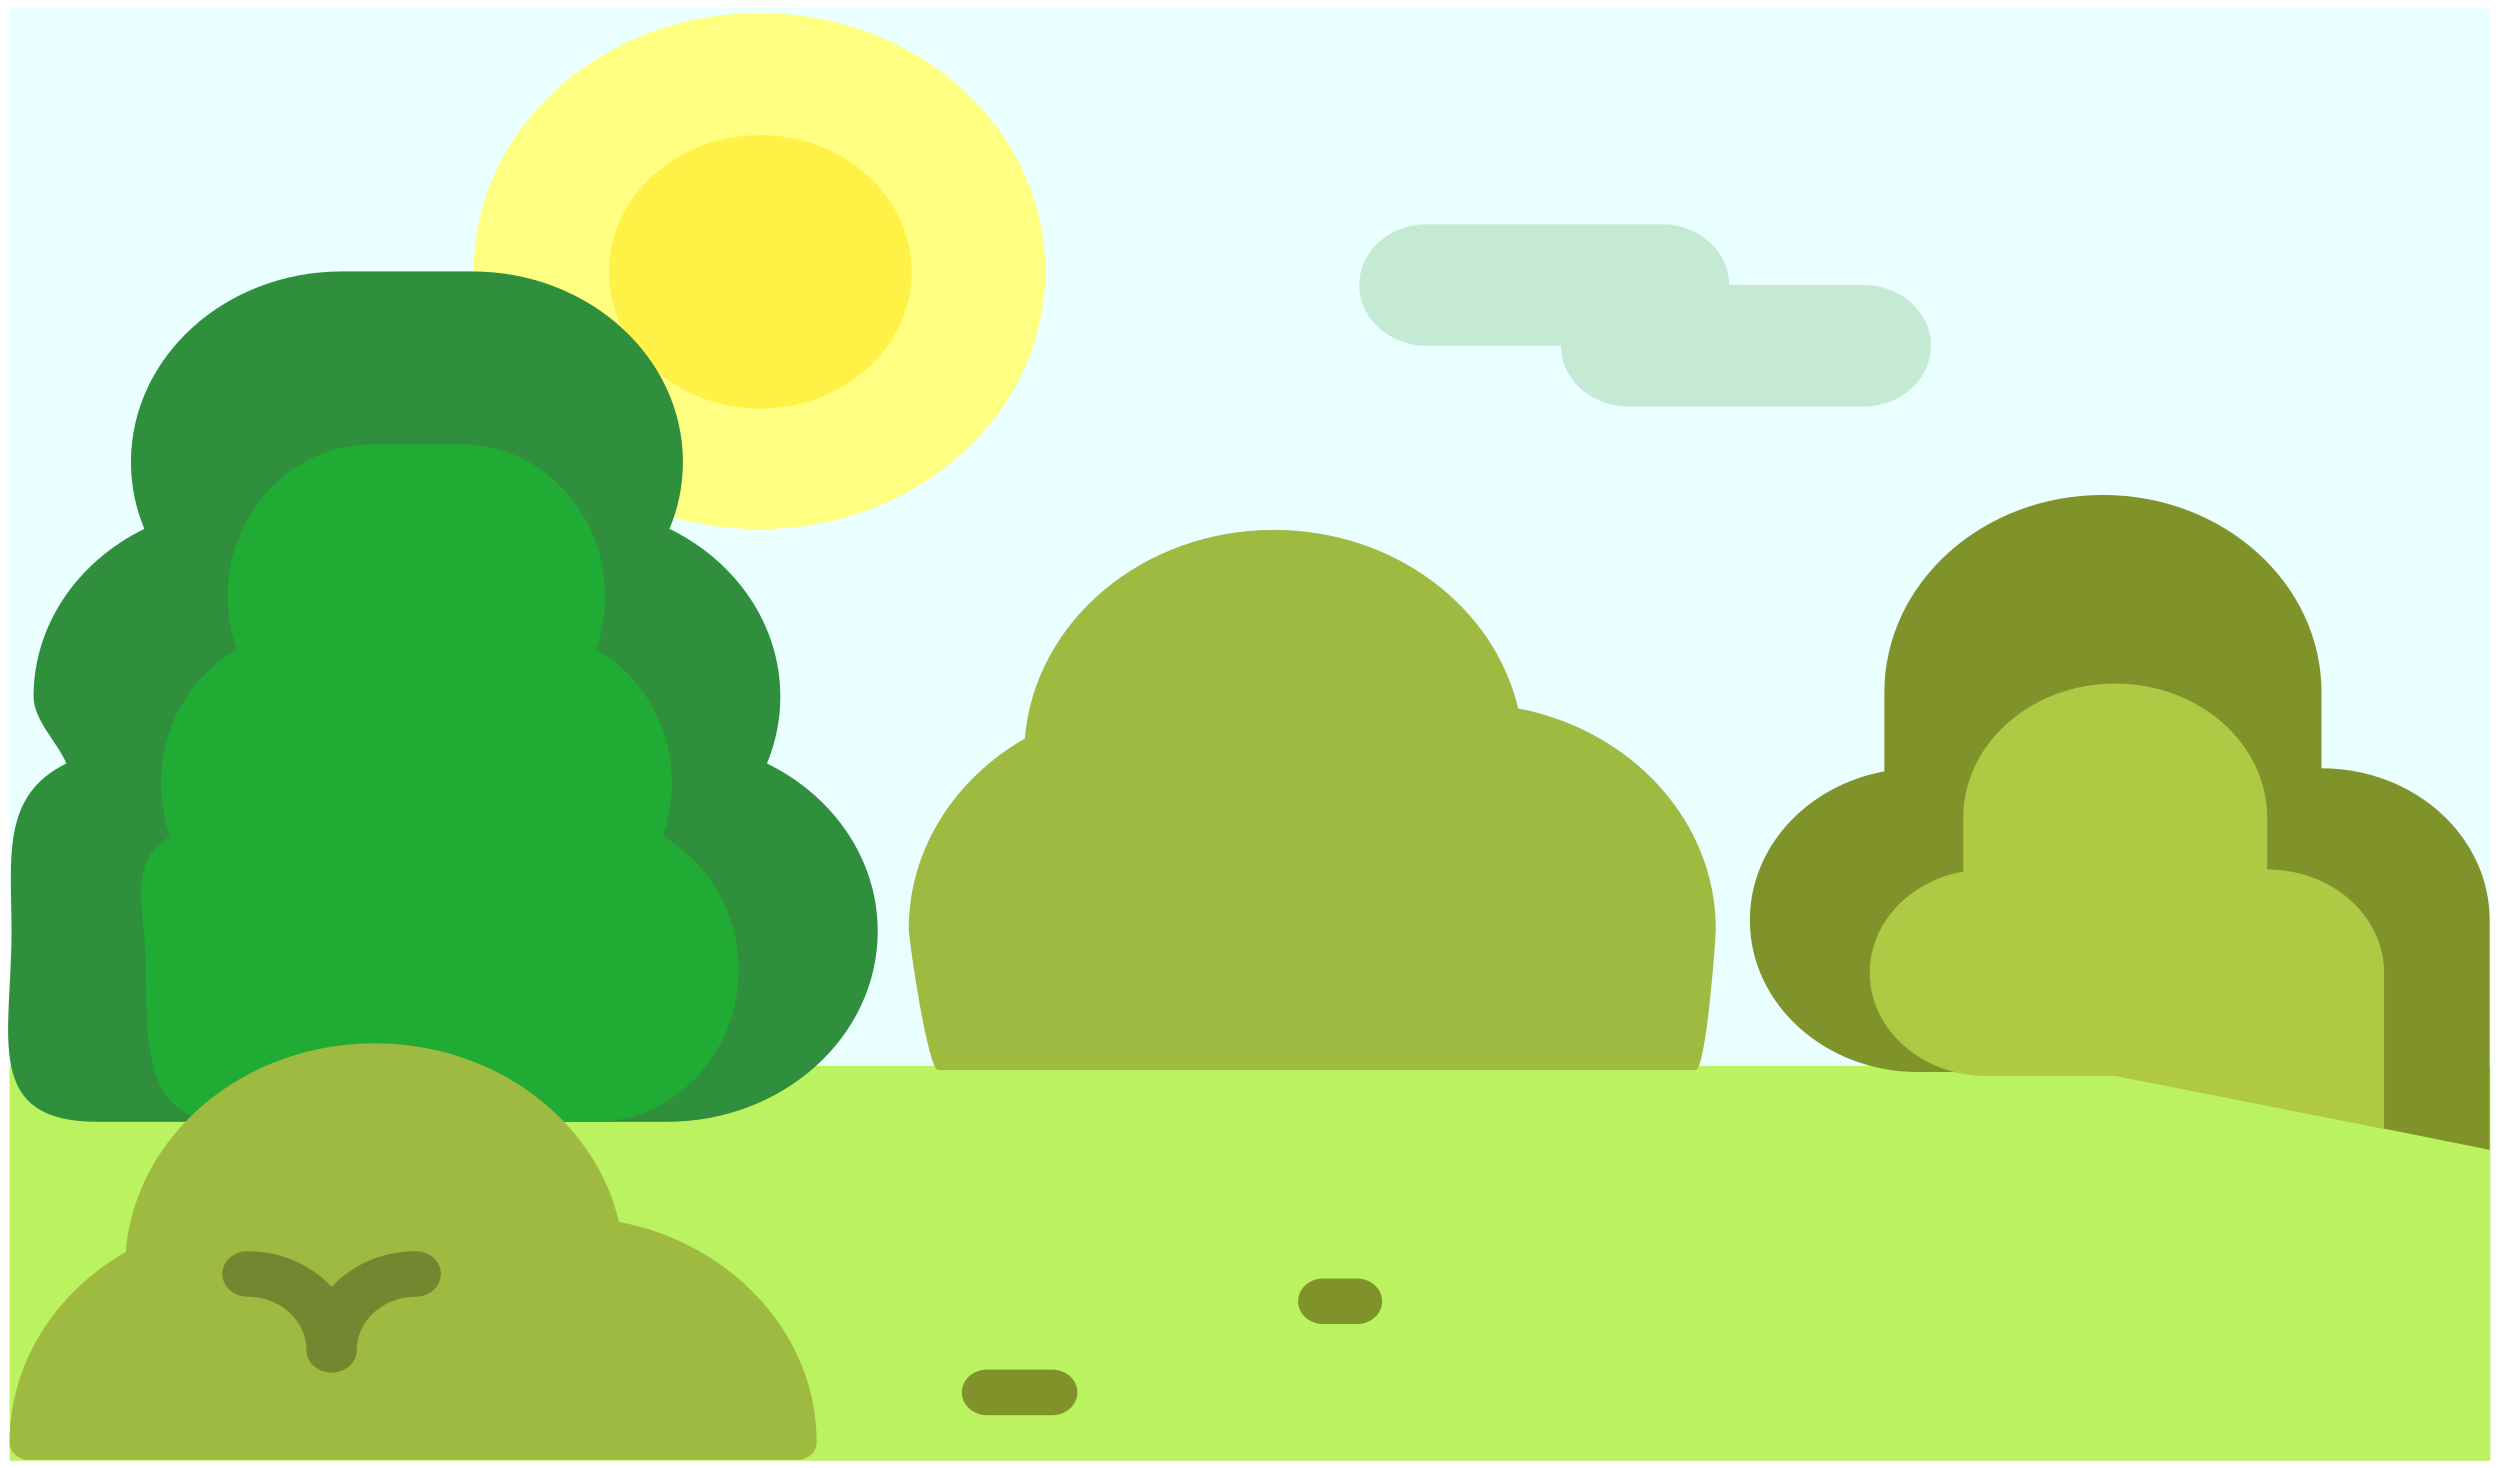 <svg width="1299" height="763" viewBox="0 0 1299 763" fill="none" xmlns="http://www.w3.org/2000/svg">
<g filter="url(#filter0_d_294_2814)">
<rect x="-0.5" y="0.5" width="1285" height="754" transform="matrix(-1 0 0 1 1290 0)" stroke="#FFEEEE" shape-rendering="crispEdges"/>
<path d="M1294.01 751.37H5L5 0H1294.01C1294.01 0 1294.01 83.601 1294.01 118.445V751.37Z" fill="#EAFFFF"/>
<path d="M1003.31 175.652C1003.31 193.085 987.666 207.215 968.365 207.215H846.055C826.754 207.215 811.109 193.085 811.109 175.652H741.218C721.917 175.652 706.272 161.521 706.272 144.088C706.272 126.655 721.917 112.524 741.218 112.524H863.527C882.828 112.524 898.473 126.655 898.473 144.088H968.365C987.666 144.088 1003.31 158.219 1003.31 175.652Z" fill="#C5EAD4"/>
<path d="M543.162 136.868C543.162 210.954 476.668 271.013 394.643 271.013C312.618 271.013 246.125 210.953 246.125 136.868C246.125 62.783 312.62 2.722 394.645 2.722C476.669 2.722 543.162 62.782 543.162 136.868Z" fill="#FFFF81"/>
<path d="M473.709 137.262C473.709 176.484 438.507 208.28 395.081 208.28C351.655 208.28 316.453 176.485 316.453 137.262C316.453 98.039 351.655 66.244 395.081 66.244C438.507 66.244 473.709 98.039 473.709 137.262Z" fill="#FFF145"/>
<path d="M1294 755C1294 755 1268.91 755 1237.96 755H5L5 549.837H1294V755Z" fill="#BBF260"/>
<path d="M456.062 479.871C456.062 534.571 406.968 578.916 346.404 578.916H51C-9.562 578.916 6.005 534.573 6.005 479.871C6.005 442.201 0.223 409.448 34.5 392.701C30.017 381.893 17.433 370.194 17.433 357.97C17.433 320.301 40.717 287.547 74.994 270.801C70.51 259.992 68.044 248.293 68.044 236.069C68.044 181.368 117.14 137.025 177.703 137.025H245.185C305.747 137.025 354.842 181.368 354.842 236.069C354.842 248.293 352.376 259.992 347.892 270.801C382.169 287.549 405.453 320.302 405.453 357.97C405.453 370.194 402.987 381.893 398.503 392.701C432.777 409.447 456.062 442.203 456.062 479.871Z" fill="#2F8F3D"/>
<path d="M1293.62 474.124V593.474L1092.68 553.032H996.583C948.332 553.032 909.219 517.703 909.219 474.124C909.219 435.95 939.234 404.108 979.11 396.796V355.761C979.11 299.107 1029.96 253.179 1092.68 253.179C1155.41 253.179 1206.26 299.106 1206.26 355.761V395.215C1254.5 395.214 1293.62 430.545 1293.62 474.124Z" fill="#7F932A"/>
<path d="M718.154 672.145C718.154 678.682 712.286 683.982 705.049 683.982H687.577C680.34 683.982 674.472 678.682 674.472 672.145C674.472 665.609 680.34 660.309 687.577 660.309H705.049C712.286 660.309 718.154 665.609 718.154 672.145ZM546.701 707.655H512.847C505.611 707.655 499.743 712.955 499.743 719.492C499.743 726.028 505.611 731.328 512.847 731.328H546.701C553.938 731.328 559.806 726.028 559.806 719.492C559.806 712.954 553.939 707.655 546.701 707.655Z" fill="#7F932A"/>
<path d="M891.527 478.745C891.527 483.726 886.515 552 881 552H727H628H487.5C481.985 552 472.18 483.726 472.18 478.745C472.18 437.094 496.25 400.541 532.491 379.746C537.488 319.122 593.488 271.328 661.885 271.328C724.273 271.328 776.363 311.092 788.829 364.087C847.503 375.346 891.527 422.393 891.527 478.745Z" fill="#9FBA41"/>
<path d="M1238.76 501.426V582.584L1099.06 555.084H1032.25C998.702 555.084 971.509 531.06 971.509 501.426C971.509 475.468 992.377 453.816 1020.1 448.843V420.939C1020.1 382.415 1055.45 351.184 1099.06 351.184C1142.67 351.184 1178.02 382.414 1178.02 420.939V447.768C1211.56 447.767 1238.76 471.793 1238.76 501.426Z" fill="#B0C944"/>
<path d="M383.767 500.037C383.767 543.621 350.177 578.954 308.739 578.954H118.285C76.849 578.954 75.838 543.622 75.838 500.037C75.838 470.022 64.96 443.925 88.412 430.581C85.345 421.969 83.657 412.648 83.657 402.908C83.657 372.894 99.588 346.797 123.04 333.453C119.973 324.841 118.285 315.519 118.285 305.78C118.285 262.195 151.877 226.863 193.314 226.863H239.485C280.922 226.863 314.512 262.195 314.512 305.78C314.512 315.519 312.825 324.841 309.757 333.453C333.21 346.798 349.14 372.895 349.14 402.908C349.14 412.648 347.453 421.969 344.385 430.581C367.836 443.924 383.767 470.023 383.767 500.037Z" fill="#1FAB34"/>
<path d="M424.347 745.536C424.347 750.517 419.878 754.553 414.363 754.553H264.597H164.752H14.984C9.469 754.553 5 750.517 5 745.536C5 703.885 29.07 667.332 65.311 646.537C70.308 585.913 126.308 538.119 194.705 538.119C257.093 538.119 309.183 577.882 321.649 630.878C380.323 642.137 424.347 689.184 424.347 745.536Z" fill="#9FBA41"/>
<path d="M229.089 657.942C229.089 664.479 223.221 669.779 215.984 669.779C199.124 669.779 185.407 682.168 185.407 697.397C185.407 703.933 179.539 709.233 172.302 709.233C165.066 709.233 159.198 703.933 159.198 697.397C159.198 682.168 145.48 669.779 128.621 669.779C121.384 669.779 115.516 664.479 115.516 657.942C115.516 651.406 121.384 646.106 128.621 646.106C146.165 646.106 161.879 653.331 172.302 664.657C182.726 653.331 198.44 646.106 215.984 646.106C223.223 646.107 229.089 651.406 229.089 657.942Z" fill="#748730"/>
</g>
<defs>
<filter id="filter0_d_294_2814" x="0.21" y="0" width="1297.8" height="763" filterUnits="userSpaceOnUse" color-interpolation-filters="sRGB">
<feFlood flood-opacity="0" result="BackgroundImageFix"/>
<feColorMatrix in="SourceAlpha" type="matrix" values="0 0 0 0 0 0 0 0 0 0 0 0 0 0 0 0 0 0 127 0" result="hardAlpha"/>
<feOffset dy="4"/>
<feGaussianBlur stdDeviation="2"/>
<feComposite in2="hardAlpha" operator="out"/>
<feColorMatrix type="matrix" values="0 0 0 0 0 0 0 0 0 0 0 0 0 0 0 0 0 0 0.25 0"/>
<feBlend mode="normal" in2="BackgroundImageFix" result="effect1_dropShadow_294_2814"/>
<feBlend mode="normal" in="SourceGraphic" in2="effect1_dropShadow_294_2814" result="shape"/>
</filter>
</defs>
</svg>
